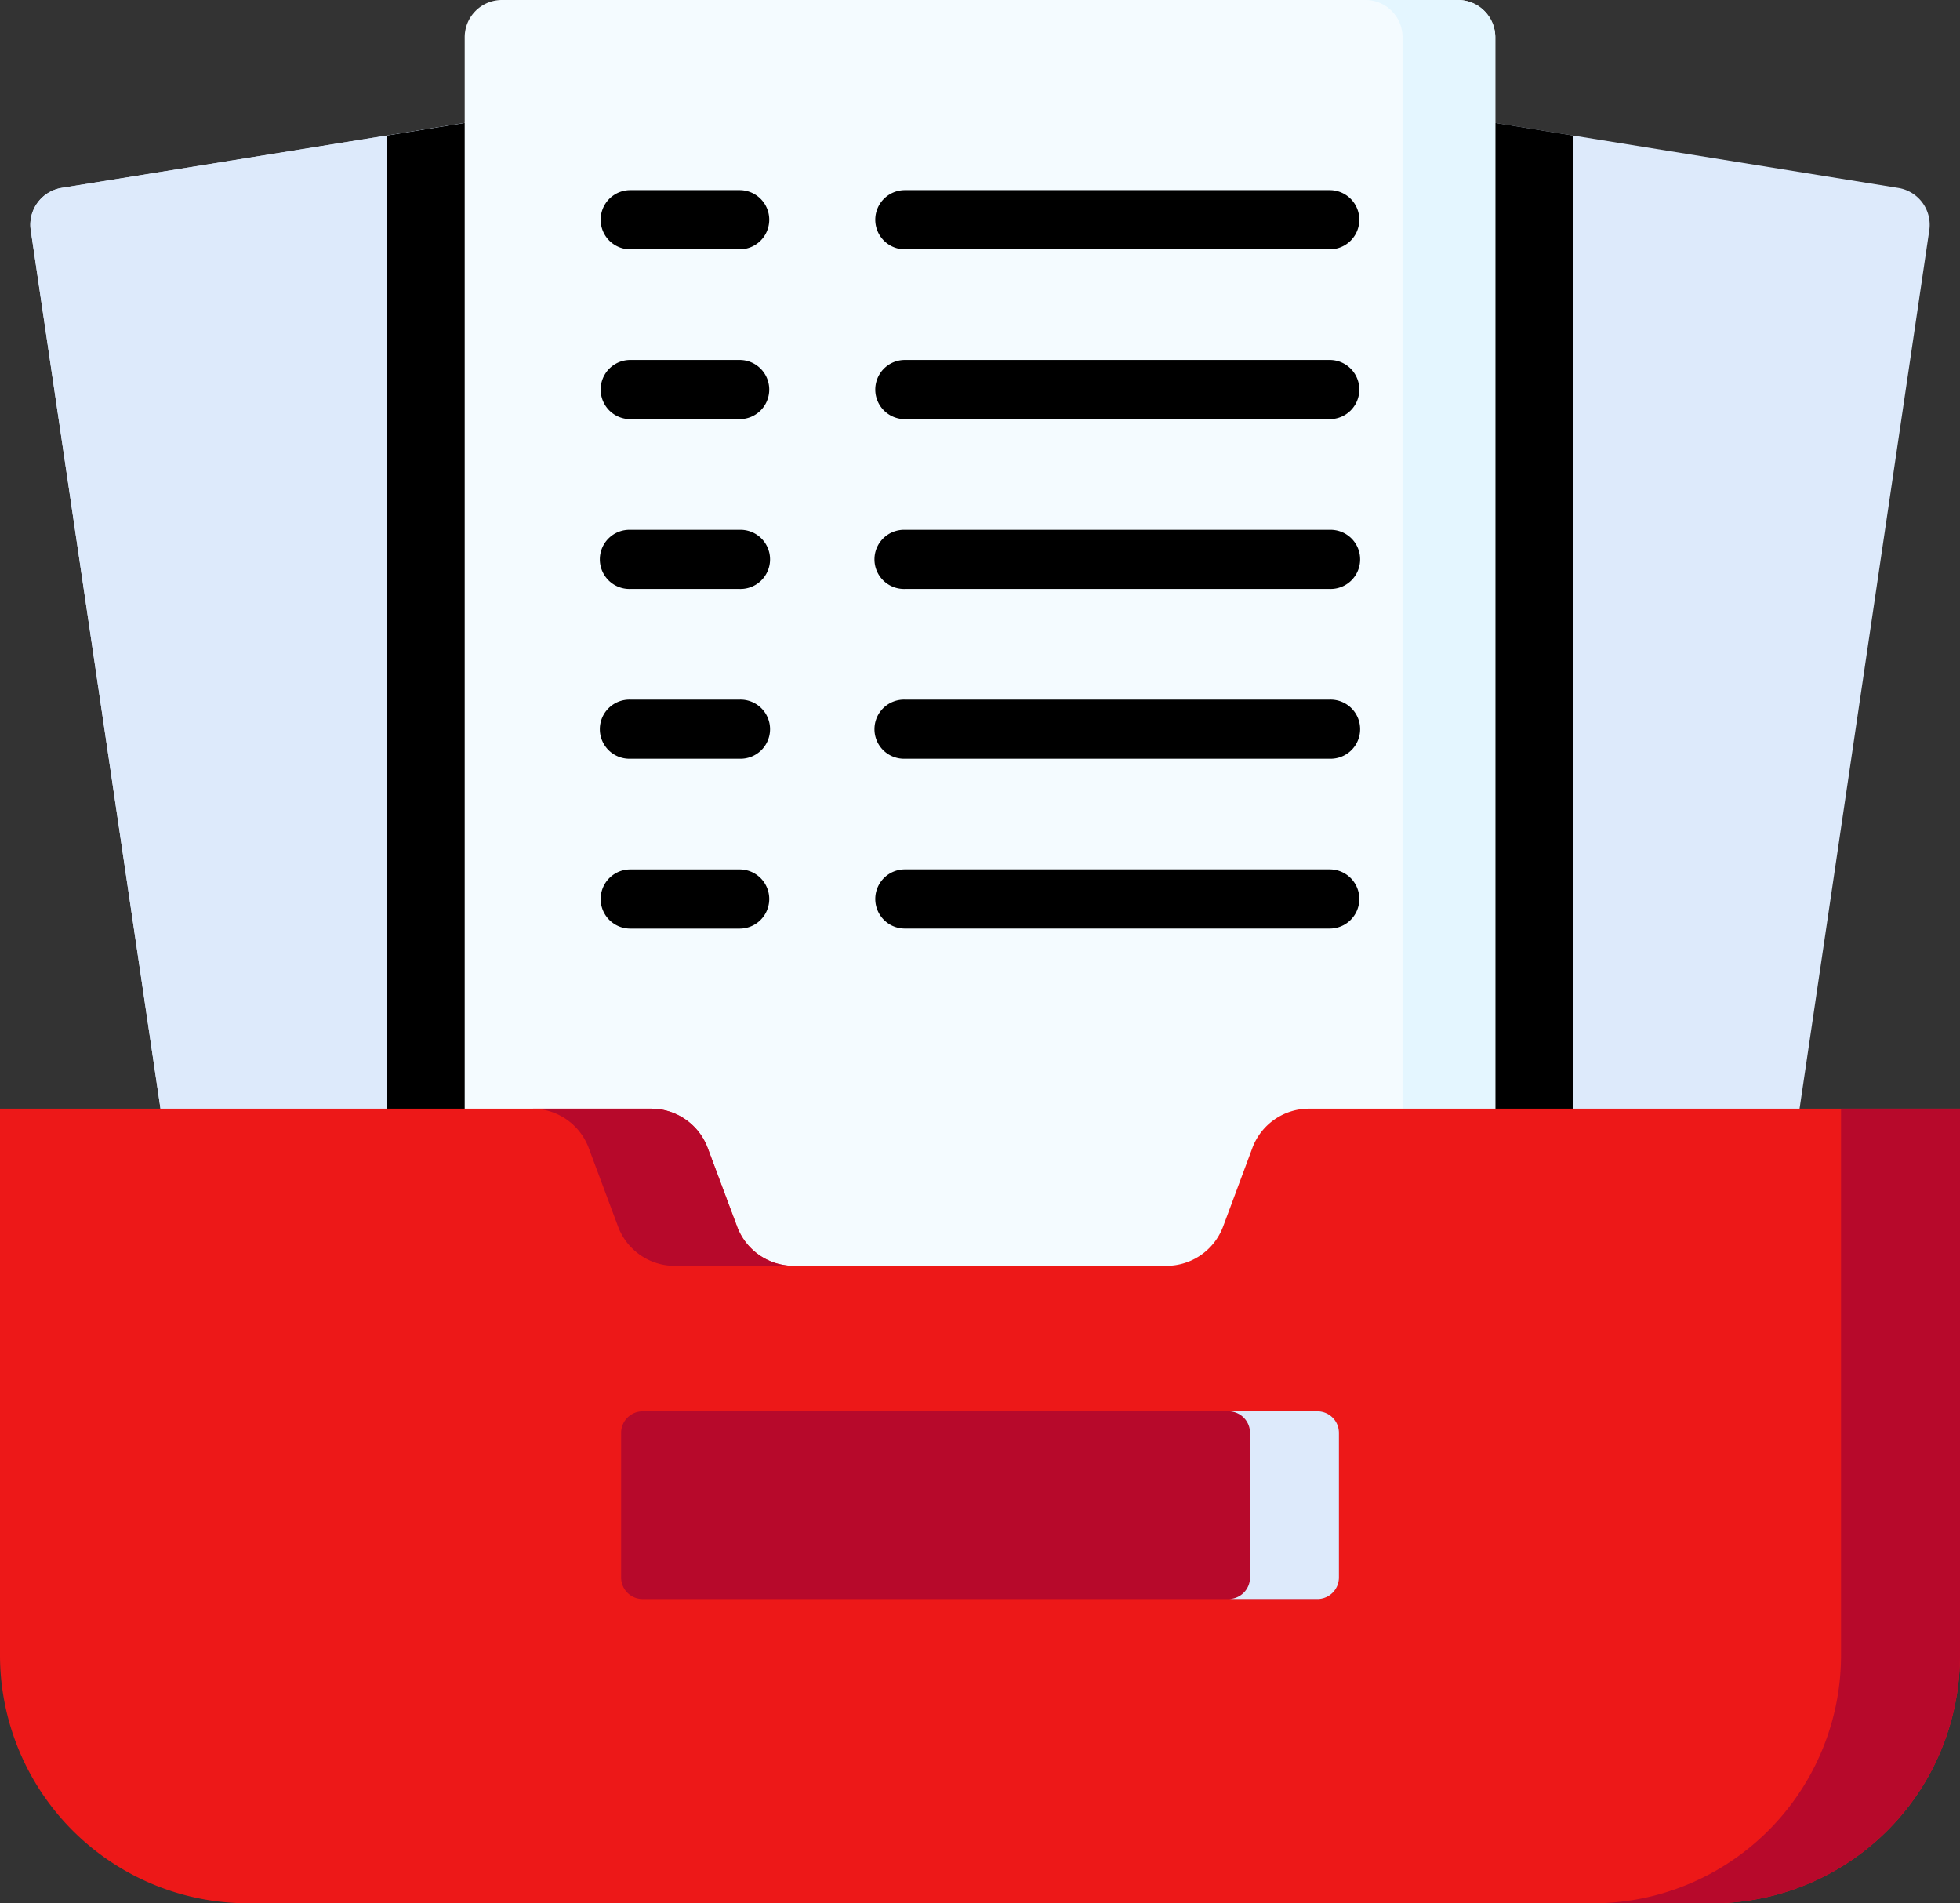<svg xmlns="http://www.w3.org/2000/svg" xmlns:xlink="http://www.w3.org/1999/xlink" width="84.29" height="81.841" viewBox="0 0 84.29 81.841">
  <rect x="0" y="0" width="84.29" height="81.841" fill="#333333" stroke="none"/>
  <defs>
    <clipPath id="clip-path">
      <rect id="Rectangle_33" data-name="Rectangle 33" width="84.29" height="81.841" fill="none"/>
    </clipPath>
  </defs>
  <g id="Group_41" data-name="Group 41" clip-path="url(#clip-path)">
    <path id="Path_299" data-name="Path 299" d="M52.565,60.816,11.976,72.44a1.607,1.607,0,0,1-1.841-1.331L1.05,9.6A1.607,1.607,0,0,1,2.38,7.756L42.969,1.221a1.607,1.607,0,0,1,1.841,1.33l9.084,56.423a1.606,1.606,0,0,1-1.33,1.841" transform="translate(0.276 0.322)" fill="#ddeafb"/>
    <path id="Path_300" data-name="Path 300" d="M25.091,60.816,65.68,72.44a1.608,1.608,0,0,0,1.841-1.331L76.606,9.6a1.607,1.607,0,0,0-1.33-1.841L34.687,1.221a1.606,1.606,0,0,0-1.841,1.33L23.761,58.975a1.606,1.606,0,0,0,1.33,1.841" transform="translate(6.36 0.322)" fill="#ddeafb"/>
    <path id="Path_301" data-name="Path 301" d="M52.565,60.816,11.976,72.44a1.607,1.607,0,0,1-1.841-1.331L1.05,9.6A1.607,1.607,0,0,1,2.38,7.756L42.969,1.221a1.607,1.607,0,0,1,1.841,1.33l9.084,56.423a1.606,1.606,0,0,1-1.33,1.841" transform="translate(0.276 0.322)" fill="#ddeafb"/>
    <path id="Path_302" data-name="Path 302" d="M41.571,2.551a1.607,1.607,0,0,0-1.841-1.33L13.121,5.506V62.753c0,1.021.827,5.24,1.849,5.24H30.657l18.668-7.177a1.606,1.606,0,0,0,1.33-1.841Z" transform="translate(3.515 0.322)"/>
    <path id="Path_303" data-name="Path 303" d="M34.687,1.221a1.605,1.605,0,0,0-1.841,1.33L23.761,58.975a1.6,1.6,0,0,0,1.33,1.841l18.667,7.177H59.447c1.021,0,1.849-4.22,1.849-5.24V5.506Z" transform="translate(6.36 0.322)"/>
    <path id="Path_304" data-name="Path 304" d="M58.478,60.362H17.367a1.6,1.6,0,0,1-1.605-1.606V1.606A1.6,1.6,0,0,1,17.367,0H58.478a1.606,1.606,0,0,1,1.606,1.605v57.15a1.606,1.606,0,0,1-1.606,1.606" transform="translate(4.222 0)" fill="#f4fbff"/>
    <path id="Path_305" data-name="Path 305" d="M50.3,0H46.307a1.6,1.6,0,0,1,1.605,1.606v57.15a1.6,1.6,0,0,1-1.605,1.605H50.3A1.606,1.606,0,0,0,51.9,58.756V1.606A1.606,1.606,0,0,0,50.3,0" transform="translate(12.405 0)" fill="#e4f6ff"/>
    <path id="Path_306" data-name="Path 306" d="M53.858,39.29,52.6,42.667a2.6,2.6,0,0,1-2.433,1.689H34.126A2.594,2.594,0,0,1,31.7,42.667L30.432,39.29A2.6,2.6,0,0,0,28,37.6H0V61.095A10.672,10.672,0,0,0,10.672,71.768H73.617A10.673,10.673,0,0,0,84.29,61.095V37.6h-28a2.6,2.6,0,0,0-2.432,1.689" transform="translate(0 10.073)" fill="#ed1818"/>
    <path id="Path_307" data-name="Path 307" d="M20.483,39.29l1.262,3.378a2.6,2.6,0,0,0,2.433,1.689h5.113a2.6,2.6,0,0,1-2.432-1.689L25.6,39.29A2.6,2.6,0,0,0,23.165,37.6H18.05a2.6,2.6,0,0,1,2.433,1.689" transform="translate(4.835 10.073)" fill="#b7092b"/>
    <path id="Path_308" data-name="Path 308" d="M64.7,37.6V61.095A10.672,10.672,0,0,1,54.029,71.768h5.115A10.672,10.672,0,0,0,69.817,61.095V37.6Z" transform="translate(14.474 10.073)" fill="#b7092b"/>
    <path id="Path_309" data-name="Path 309" d="M51.011,55.938H21.994a.927.927,0,0,1-.927-.927V48.792a.927.927,0,0,1,.927-.927H51.011a.927.927,0,0,1,.927.927v6.219a.927.927,0,0,1-.927.927" transform="translate(5.644 12.822)" fill="#b7092b"/>
    <path id="Path_310" data-name="Path 310" d="M45.492,47.864H41.667a.927.927,0,0,1,.928.927V55.01a.927.927,0,0,1-.928.927h3.825a.927.927,0,0,0,.927-.927V48.791a.927.927,0,0,0-.927-.927" transform="translate(11.162 12.822)" fill="#ddeafb"/>
    <path id="Path_311" data-name="Path 311" d="M26.351,6.449H21.646a1.272,1.272,0,0,0,0,2.545h4.705a1.272,1.272,0,0,0,0-2.545" transform="translate(5.458 1.727)"/>
    <path id="Path_312" data-name="Path 312" d="M30.961,8.994H49.232a1.272,1.272,0,1,0,0-2.545H30.961a1.272,1.272,0,0,0,0,2.545" transform="translate(7.953 1.727)"/>
    <path id="Path_313" data-name="Path 313" d="M26.351,12.208H21.646a1.272,1.272,0,0,0,0,2.545h4.705a1.272,1.272,0,0,0,0-2.545" transform="translate(5.458 3.27)"/>
    <path id="Path_314" data-name="Path 314" d="M30.961,14.753H49.232a1.272,1.272,0,1,0,0-2.545H30.961a1.272,1.272,0,0,0,0,2.545" transform="translate(7.953 3.27)"/>
    <path id="Path_315" data-name="Path 315" d="M26.351,17.968H21.646a1.272,1.272,0,1,0,0,2.543h4.705a1.272,1.272,0,1,0,0-2.543" transform="translate(5.458 4.813)"/>
    <path id="Path_316" data-name="Path 316" d="M30.961,20.511H49.232a1.272,1.272,0,1,0,0-2.543H30.961a1.272,1.272,0,1,0,0,2.543" transform="translate(7.953 4.813)"/>
    <path id="Path_317" data-name="Path 317" d="M26.351,23.727H21.646a1.272,1.272,0,1,0,0,2.543h4.705a1.272,1.272,0,1,0,0-2.543" transform="translate(5.458 6.356)"/>
    <path id="Path_318" data-name="Path 318" d="M30.961,26.27H49.232a1.272,1.272,0,1,0,0-2.543H30.961a1.272,1.272,0,1,0,0,2.543" transform="translate(7.953 6.356)"/>
    <path id="Path_319" data-name="Path 319" d="M26.351,29.486H21.646a1.272,1.272,0,0,0,0,2.545h4.705a1.272,1.272,0,0,0,0-2.545" transform="translate(5.458 7.899)"/>
    <path id="Path_320" data-name="Path 320" d="M30.961,32.03H49.232a1.272,1.272,0,1,0,0-2.545H30.961a1.272,1.272,0,0,0,0,2.545" transform="translate(7.953 7.898)"/>
  </g>
</svg>
